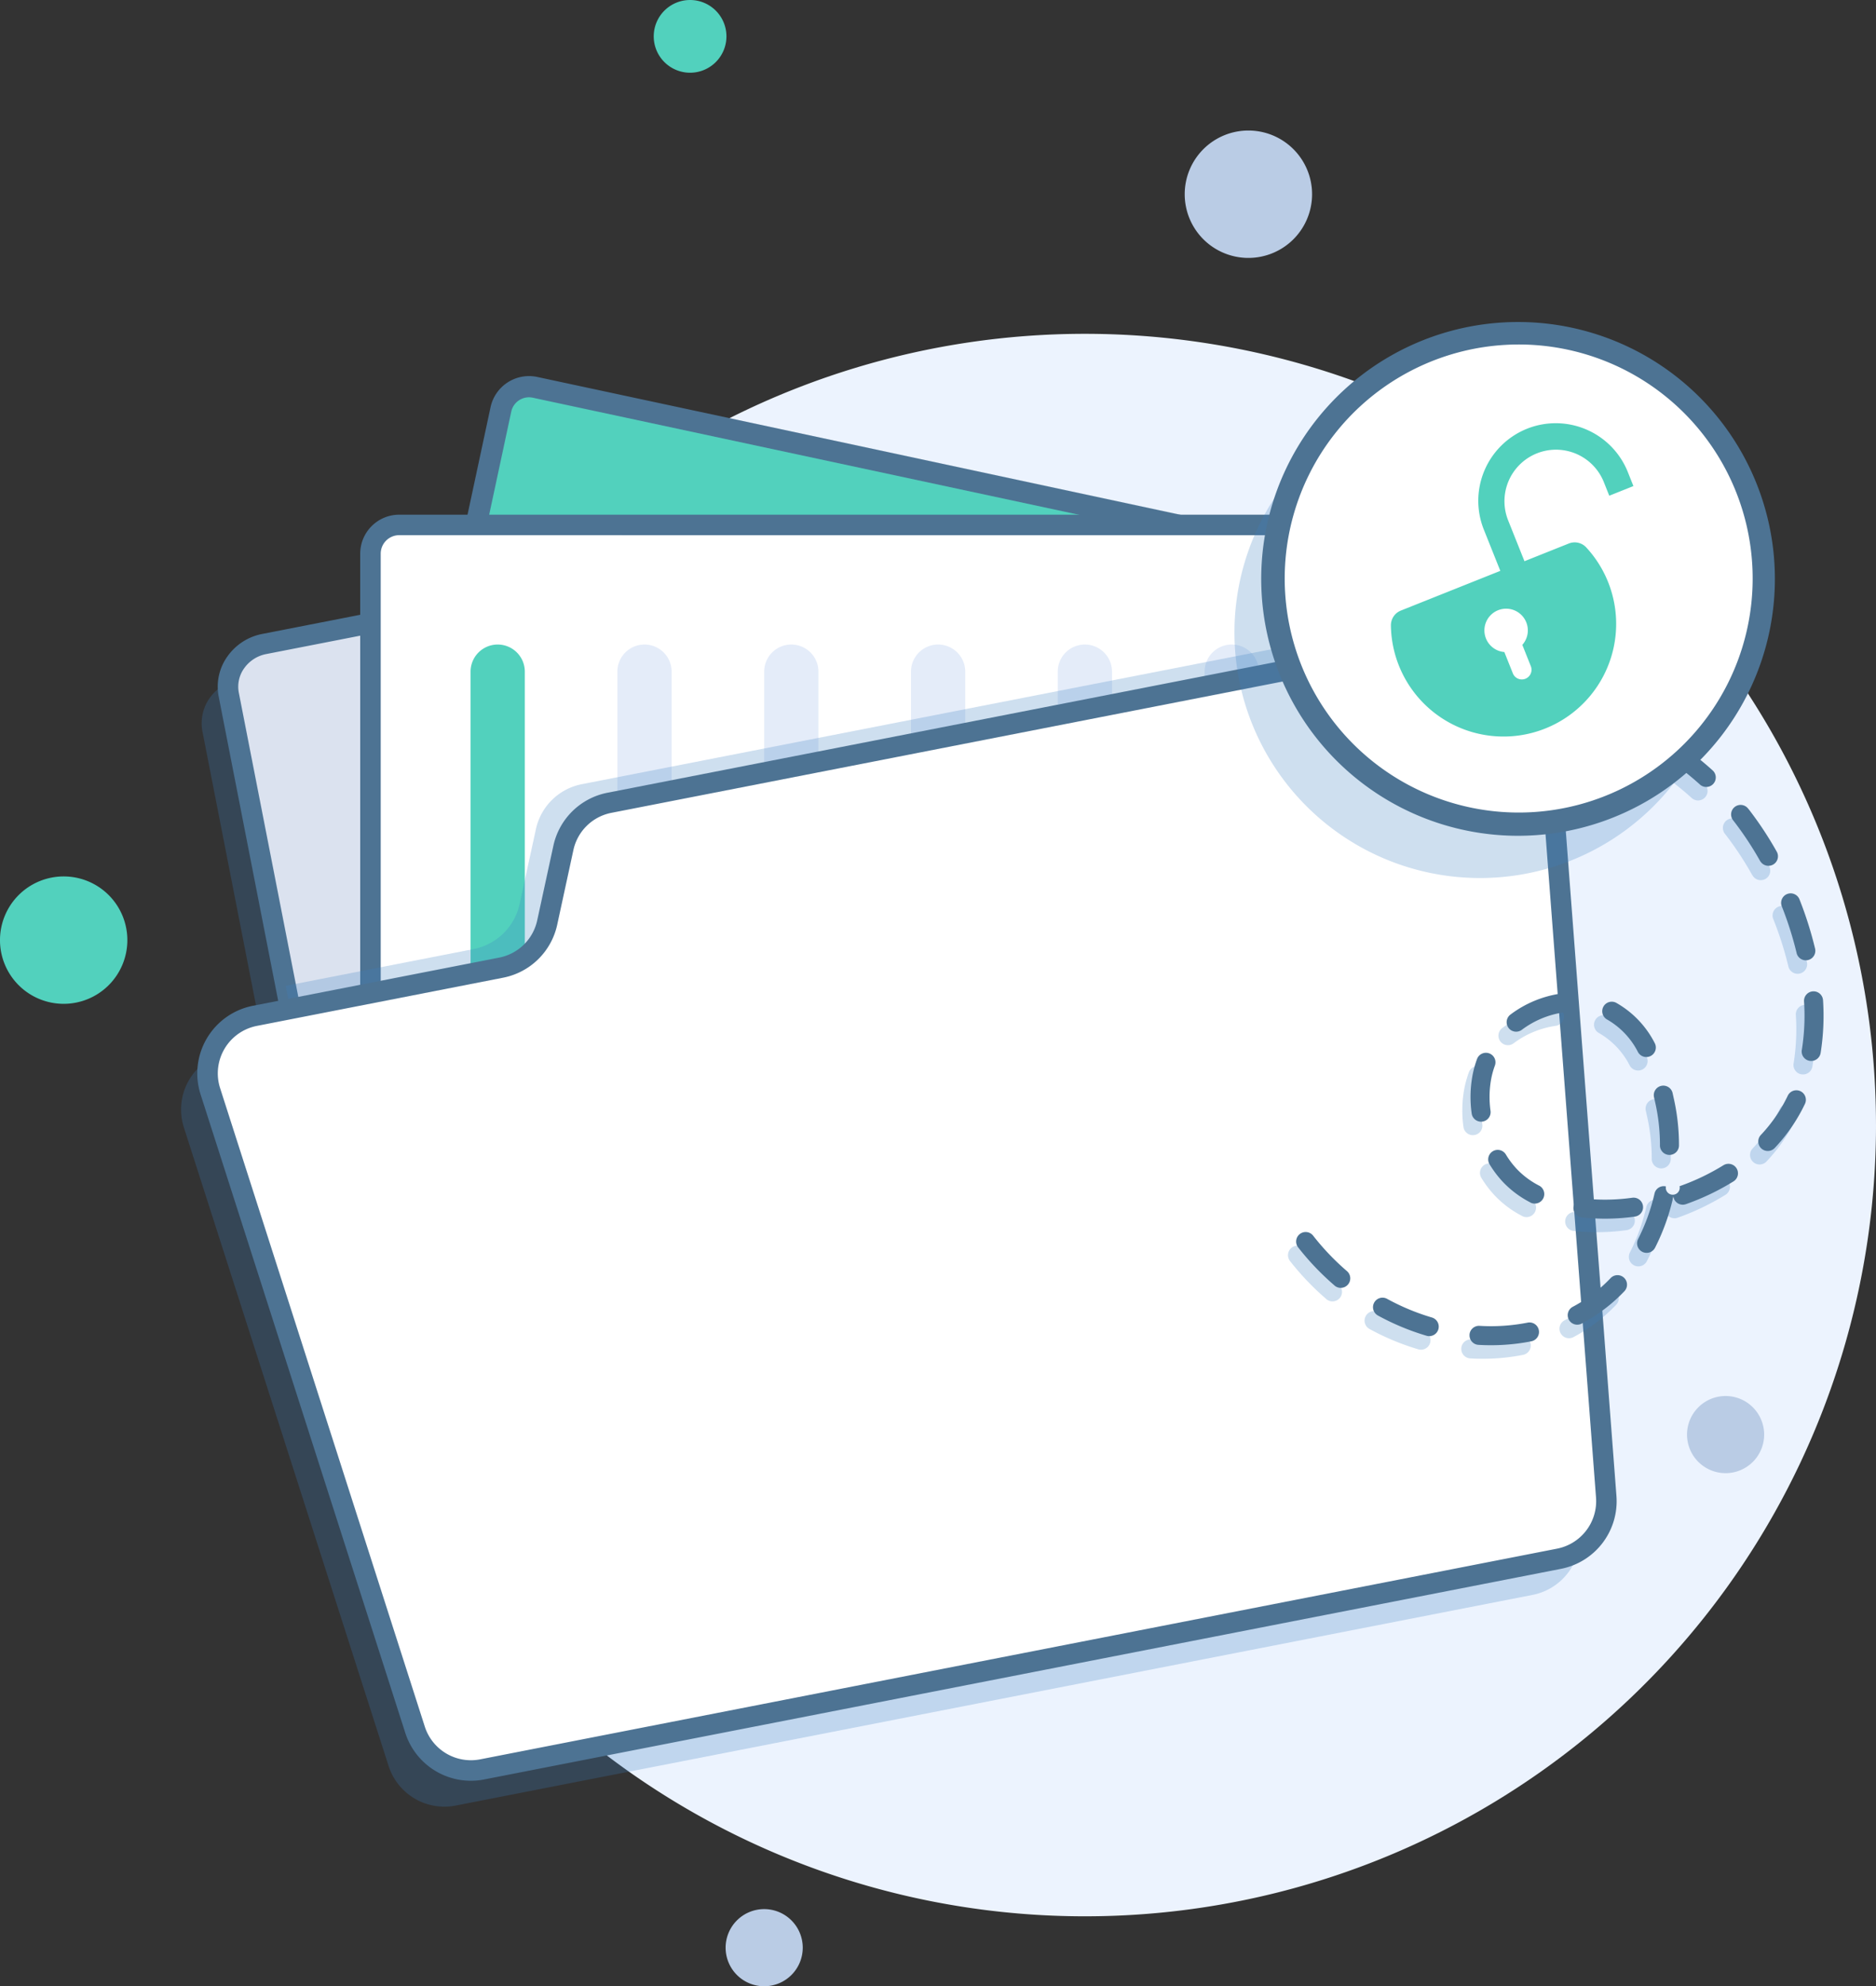 <svg id="Group_326" data-name="Group 326" xmlns="http://www.w3.org/2000/svg" xmlns:xlink="http://www.w3.org/1999/xlink" width="169.98" height="179.927" viewBox="0 0 169.98 179.927">
  <rect x="0" y="0" width="169.98" height="179.927" fill="#333333" stroke="none"/>
  <defs>
    <clipPath id="clip-path">
      <rect id="Rectangle_71" data-name="Rectangle 71" width="169.98" height="179.927" fill="none"/>
    </clipPath>
    <clipPath id="clip-path-3">
      <rect id="Rectangle_66" data-name="Rectangle 66" width="126.749" height="109.653" fill="none"/>
    </clipPath>
    <clipPath id="clip-path-4">
      <rect id="Rectangle_67" data-name="Rectangle 67" width="117.17" height="101.812" fill="none"/>
    </clipPath>
    <clipPath id="clip-path-5">
      <rect id="Rectangle_68" data-name="Rectangle 68" width="47.78" height="58.86" fill="none"/>
    </clipPath>
    <clipPath id="clip-path-6">
      <rect id="Rectangle_69" data-name="Rectangle 69" width="44.504" height="44.504" fill="none"/>
    </clipPath>
  </defs>
  <g id="Group_325" data-name="Group 325" clip-path="url(#clip-path)">
    <g id="Group_324" data-name="Group 324">
      <g id="Group_323" data-name="Group 323" clip-path="url(#clip-path)">
        <path id="Path_1052" data-name="Path 1052" d="M238.345,179.582A71.677,71.677,0,1,1,166.667,107.9a71.678,71.678,0,0,1,71.677,71.677" transform="translate(-68.365 -77.66)" fill="#ecf3fe"/>
        <g id="Group_313" data-name="Group 313" transform="translate(16.406 54.009)" opacity="0.25" style="mix-blend-mode: multiply;isolation: isolate">
          <g id="Group_312" data-name="Group 312">
            <g id="Group_311" data-name="Group 311" clip-path="url(#clip-path-3)">
              <path id="Path_1053" data-name="Path 1053" d="M185.267,277.54l-5.59-73.391a5.312,5.312,0,0,0-6.316-4.81l-4.626.9-.869-4.443a3.96,3.96,0,0,0-4.7-3.035L99.553,205.207a4.052,4.052,0,0,1-3.727-1.154l-6.575-6.88a4.078,4.078,0,0,0-3.727-1.154l-21.843,4.272a3.97,3.97,0,0,0-3.224,4.586l5.569,28.474-3.2.626a5.312,5.312,0,0,0-4.038,6.835L77.336,298.65a5.311,5.311,0,0,0,6.078,3.591l97.577-19.085a5.311,5.311,0,0,0,4.277-5.616" transform="translate(-58.533 -192.688)" fill="#3a7ec1"/>
            </g>
          </g>
        </g>
        <path id="Path_1054" data-name="Path 1054" d="M181.179,184.113,196.921,264.6a3.951,3.951,0,0,1-3.216,4.573L96.472,288.194a3.961,3.961,0,0,1-4.713-3.022L73.769,193.189a3.97,3.97,0,0,1,3.225-4.586l21.843-4.272a4.079,4.079,0,0,1,3.727,1.155l6.575,6.879a4.053,4.053,0,0,0,3.727,1.155l63.609-12.441a3.961,3.961,0,0,1,4.7,3.035" transform="translate(-53.042 -130.267)" fill="#dbe2ef"/>
        <path id="Path_1055" data-name="Path 1055" d="M93.275,286.817a4.855,4.855,0,0,1-4.814-3.852L70.47,190.982a4.7,4.7,0,0,1,.79-3.633,5.027,5.027,0,0,1,3.168-2.042l21.843-4.272a5.023,5.023,0,0,1,4.578,1.426l6.573,6.878a3.144,3.144,0,0,0,2.877.885l63.61-12.441a5.02,5.02,0,0,1,3.7.7,4.7,4.7,0,0,1,2.093,3.068l15.743,80.491A4.889,4.889,0,0,1,191.5,267.7L94.264,286.721a5.13,5.13,0,0,1-.989.1M97.246,182.8a3.222,3.222,0,0,0-.618.059L74.785,187.13a3.18,3.18,0,0,0-2.006,1.288,2.859,2.859,0,0,0-.486,2.208l17.991,91.983a3.04,3.04,0,0,0,3.623,2.289l97.233-19.017a3.031,3.031,0,0,0,2.483-3.483L177.88,181.907a2.861,2.861,0,0,0-1.278-1.864,3.165,3.165,0,0,0-2.336-.438l-63.61,12.441a5.019,5.019,0,0,1-4.581-1.429l-6.571-6.875a3.125,3.125,0,0,0-2.259-.944" transform="translate(-50.655 -127.882)" fill="#4d7393"/>
        <path id="Path_1056" data-name="Path 1056" d="M193.454,228.315l-89.971-19.278a2.6,2.6,0,0,1-2-3.093l16.9-78.9a2.606,2.606,0,0,1,3.093-2l89.971,19.278a2.6,2.6,0,0,1,2,3.093l-16.9,78.9a2.605,2.605,0,0,1-3.093,2" transform="translate(-72.995 -89.954)" fill="#52d1bd"/>
        <path id="Path_1057" data-name="Path 1057" d="M191.532,226.866a3.566,3.566,0,0,1-.748-.079l-89.971-19.278a3.572,3.572,0,0,1-2.74-4.235l16.9-78.9a3.567,3.567,0,0,1,4.235-2.74l89.971,19.277a3.571,3.571,0,0,1,2.74,4.235l-16.905,78.9a3.573,3.573,0,0,1-3.486,2.82m-.345-1.96a1.643,1.643,0,0,0,1.951-1.263l16.9-78.9a1.643,1.643,0,0,0-1.263-1.951l-89.971-19.278a1.644,1.644,0,0,0-1.951,1.263l-16.9,78.9a1.645,1.645,0,0,0,1.263,1.951Z" transform="translate(-70.526 -87.486)" fill="#4d7393"/>
        <path id="Path_1058" data-name="Path 1058" d="M214.374,255.552H122.361a2.605,2.605,0,0,1-2.605-2.605V172.26a2.6,2.6,0,0,1,2.605-2.6h92.013a2.6,2.6,0,0,1,2.605,2.6v80.687a2.605,2.605,0,0,1-2.605,2.605" transform="translate(-86.189 -122.102)" fill="#fff"/>
        <path id="Path_1059" data-name="Path 1059" d="M211.989,254.1H119.975a3.538,3.538,0,0,1-3.534-3.534V169.874a3.538,3.538,0,0,1,3.534-3.534h92.014a3.538,3.538,0,0,1,3.534,3.534v80.688a3.538,3.538,0,0,1-3.534,3.534m-92.014-85.9a1.678,1.678,0,0,0-1.676,1.676v80.688a1.678,1.678,0,0,0,1.676,1.676h92.014a1.678,1.678,0,0,0,1.676-1.676V169.874a1.678,1.678,0,0,0-1.676-1.676Z" transform="translate(-83.804 -119.716)" fill="#4d7393"/>
        <path id="Path_1060" data-name="Path 1060" d="M154.573,258.513h0a2.464,2.464,0,0,1-2.457-2.457v-45.3a2.457,2.457,0,0,1,4.915,0v45.3a2.464,2.464,0,0,1-2.457,2.457" transform="translate(-109.479 -149.912)" fill="#52d1bd"/>
        <path id="Path_1061" data-name="Path 1061" d="M202.031,258.513h0a2.464,2.464,0,0,1-2.457-2.457v-45.3a2.457,2.457,0,0,1,4.915,0v45.3a2.464,2.464,0,0,1-2.457,2.457" transform="translate(-143.635 -149.912)" fill="#e4ecf9"/>
        <path id="Path_1062" data-name="Path 1062" d="M249.489,258.513h0a2.464,2.464,0,0,1-2.457-2.457v-45.3a2.457,2.457,0,0,1,4.915,0v45.3a2.464,2.464,0,0,1-2.457,2.457" transform="translate(-177.791 -149.912)" fill="#e4ecf9"/>
        <path id="Path_1063" data-name="Path 1063" d="M296.947,258.513h0a2.464,2.464,0,0,1-2.457-2.457v-45.3a2.457,2.457,0,1,1,4.915,0v45.3a2.464,2.464,0,0,1-2.457,2.457" transform="translate(-211.947 -149.912)" fill="#e4ecf9"/>
        <path id="Path_1064" data-name="Path 1064" d="M344.4,258.513h0a2.464,2.464,0,0,1-2.457-2.457v-45.3a2.457,2.457,0,1,1,4.915,0v45.3a2.464,2.464,0,0,1-2.457,2.457" transform="translate(-246.102 -149.912)" fill="#e4ecf9"/>
        <path id="Path_1065" data-name="Path 1065" d="M391.862,258.513h0a2.464,2.464,0,0,1-2.457-2.457v-45.3a2.457,2.457,0,1,1,4.915,0v45.3a2.464,2.464,0,0,1-2.457,2.457" transform="translate(-280.258 -149.912)" fill="#e4ecf9"/>
        <g id="Group_316" data-name="Group 316" transform="translate(25.886 56.194)" opacity="0.25" style="mix-blend-mode: multiply;isolation: isolate">
          <g id="Group_315" data-name="Group 315">
            <g id="Group_314" data-name="Group 314" clip-path="url(#clip-path-4)">
              <path id="Path_1066" data-name="Path 1066" d="M195.064,200.485l13.964,71.4.481,6.31a5.286,5.286,0,0,1-2.837,5.1L109.9,302.218a3.961,3.961,0,0,1-4.713-3.023l-12.831-65.6,17.02-3.329a5.316,5.316,0,0,0,4.176-4.085l1.47-6.758a5.294,5.294,0,0,1,4.163-4.094Z" transform="translate(-92.355 -200.485)" fill="#3a7ec1"/>
            </g>
          </g>
        </g>
        <path id="Path_1067" data-name="Path 1067" d="M188.23,209.285l5.59,73.391a5.312,5.312,0,0,1-4.277,5.616L91.967,307.377a5.312,5.312,0,0,1-6.078-3.591L67.342,245.947a5.312,5.312,0,0,1,4.038-6.835l22.314-4.364a5.312,5.312,0,0,0,4.172-4.087l1.466-6.761a5.312,5.312,0,0,1,4.171-4.087l78.411-15.336a5.312,5.312,0,0,1,6.316,4.81" transform="translate(-48.283 -147.091)" fill="#fff"/>
        <path id="Path_1068" data-name="Path 1068" d="M88.565,306.026a6.244,6.244,0,0,1-5.939-4.336L64.078,243.851a6.24,6.24,0,0,1,4.745-8.03l22.314-4.364a4.378,4.378,0,0,0,3.442-3.372l1.466-6.762a6.236,6.236,0,0,1,4.9-4.8l78.411-15.336a6.24,6.24,0,0,1,7.42,5.65l5.59,73.391a6.242,6.242,0,0,1-5.025,6.6L89.766,305.909a6.252,6.252,0,0,1-1.2.117m91.989-103.1a4.388,4.388,0,0,0-.84.081L101.3,218.344a4.38,4.38,0,0,0-3.442,3.372l-1.466,6.762a6.233,6.233,0,0,1-4.9,4.8L69.18,237.644a4.383,4.383,0,0,0-3.332,5.64l18.547,57.839a4.389,4.389,0,0,0,5.014,2.963L186.986,285a4.386,4.386,0,0,0,3.53-4.635l-5.59-73.39a4.384,4.384,0,0,0-4.372-4.05" transform="translate(-45.904 -144.711)" fill="#4d7393"/>
        <path id="Path_1069" data-name="Path 1069" d="M394.515,47.953a5.77,5.77,0,1,1-5.77-5.77,5.77,5.77,0,0,1,5.77,5.77" transform="translate(-275.631 -30.359)" fill="#bacce5"/>
        <path id="Path_1070" data-name="Path 1070" d="M552.341,454.675a3.494,3.494,0,1,1-3.494-3.494,3.494,3.494,0,0,1,3.494,3.494" transform="translate(-392.495 -324.719)" fill="#bacce5"/>
        <path id="Path_1071" data-name="Path 1071" d="M241.555,620.491A3.494,3.494,0,1,1,238.061,617a3.494,3.494,0,0,1,3.494,3.494" transform="translate(-168.82 -444.058)" fill="#bacce5"/>
        <path id="Path_1072" data-name="Path 1072" d="M217.913,3.294A3.294,3.294,0,1,1,214.619,0a3.294,3.294,0,0,1,3.294,3.294" transform="translate(-152.092)" fill="#52d1bd"/>
        <path id="Path_1073" data-name="Path 1073" d="M11.539,289.025a5.77,5.77,0,1,1-5.77-5.77,5.77,5.77,0,0,1,5.77,5.77" transform="translate(0 -203.861)" fill="#52d1bd"/>
        <g id="Group_319" data-name="Group 319" transform="translate(116.705 64.226)" opacity="0.25" style="mix-blend-mode: multiply;isolation: isolate">
          <g id="Group_318" data-name="Group 318">
            <g id="Group_317" data-name="Group 317" clip-path="url(#clip-path-5)">
              <path id="Path_1074" data-name="Path 1074" d="M428.171,287.144a22.343,22.343,0,0,1-4.407-1.835.862.862,0,1,1,.828-1.512,20.575,20.575,0,0,0,4.066,1.694.862.862,0,0,1-.4,1.675c-.03-.006-.06-.013-.09-.022m3.9-.085a.863.863,0,0,1,.91-.811,17.237,17.237,0,0,0,4.357-.291.862.862,0,0,1,.337,1.691,18.961,18.961,0,0,1-4.793.322.884.884,0,0,1-.107-.013.862.862,0,0,1-.7-.9m-12.231-4.464a24.26,24.26,0,0,1-3.288-3.441.862.862,0,0,1,1.357-1.064,22.522,22.522,0,0,0,3.053,3.2.862.862,0,0,1-1.123,1.309m21.227,3.09a.862.862,0,0,1,.358-1.166,13.345,13.345,0,0,0,3.429-2.6.862.862,0,1,1,1.248,1.19,15.053,15.053,0,0,1-3.869,2.93.862.862,0,0,1-1.165-.357m6.654-6.146a.862.862,0,0,1-.376-1.16,17.9,17.9,0,0,0,1.486-4.115.852.852,0,0,1,1.033-.646.632.632,0,1,0,1.237-.02,20.627,20.627,0,0,0,3.975-1.9.862.862,0,1,1,.909,1.464,22.3,22.3,0,0,1-4.307,2.062.864.864,0,0,1-1.1-.524.116.116,0,1,0-.067-.047,19.591,19.591,0,0,1-1.629,4.511.862.862,0,0,1-.922.456.884.884,0,0,1-.238-.08m-6.235-4.069a.862.862,0,0,1,.954-.759,17.8,17.8,0,0,0,4.375-.071.862.862,0,0,1,.23,1.709,19.561,19.561,0,0,1-4.8.075l-.058-.009a.862.862,0,0,1-.7-.945m-3.933-.417a9.28,9.28,0,0,1-2.427-1.809,9.649,9.649,0,0,1-1.222-1.6.862.862,0,1,1,1.469-.9,7.936,7.936,0,0,0,1,1.316,7.56,7.56,0,0,0,1.979,1.471.862.862,0,1,1-.8,1.526M432.266,267a10.791,10.791,0,0,1,.062-3.376,9.41,9.41,0,0,1,.429-1.569.862.862,0,1,1,1.616.6,7.621,7.621,0,0,0-.35,1.279,9.05,9.05,0,0,0-.048,2.836.862.862,0,0,1-1.709.23m17.061,2.9a17.523,17.523,0,0,0-.386-3.686c-.044-.2-.094-.429-.151-.678a.862.862,0,0,1,1.681-.383c.057.253.108.486.154.694a19.2,19.2,0,0,1,.425,4.05.862.862,0,1,1-1.724,0m9.18.272a.863.863,0,0,1-.037-1.219q.318-.337.613-.695a13.861,13.861,0,0,0,1.826-2.862.862.862,0,0,1,1.556.743,15.565,15.565,0,0,1-2.052,3.216c-.219.266-.449.526-.687.779a.863.863,0,0,1-1.219.037m-11.175-8.734a7.092,7.092,0,0,0-2.782-2.935.862.862,0,0,1,.82-1.517,8.772,8.772,0,0,1,3.473,3.623.862.862,0,1,1-1.512.828m-11.722-2.181a.863.863,0,0,1,.172-1.207,9.937,9.937,0,0,1,4.6-1.907.862.862,0,1,1,.233,1.708,8.317,8.317,0,0,0-3.8,1.577.863.863,0,0,1-1.207-.172m26.576,1.994a19.749,19.749,0,0,0,.2-4.391.862.862,0,1,1,1.721-.105,21.508,21.508,0,0,1-.218,4.774.863.863,0,0,1-.99.712l-.016,0a.863.863,0,0,1-.7-.987m-.471-8.783a31.506,31.506,0,0,0-1.355-4.262.862.862,0,1,1,1.6-.636,33.091,33.091,0,0,1,1.43,4.5.861.861,0,0,1-.638,1.038.851.851,0,0,1-.354.01.863.863,0,0,1-.684-.648m-3.285-8.3a29.855,29.855,0,0,0-2.378-3.611l-.083-.106a.862.862,0,1,1,1.351-1.071l.1.121a31.626,31.626,0,0,1,2.518,3.823.862.862,0,1,1-1.5.845m-5.492-6.974a27.247,27.247,0,0,0-3.536-2.7.862.862,0,0,1,.934-1.45,29.03,29.03,0,0,1,3.76,2.876.862.862,0,1,1-1.157,1.278m-7.464-4.826a31.613,31.613,0,0,0-4.2-1.532.862.862,0,0,1,.474-1.657,33.378,33.378,0,0,1,4.434,1.616.862.862,0,0,1-.506,1.635.884.884,0,0,1-.2-.062" transform="translate(-416.371 -229.141)" fill="#3a7ec1"/>
            </g>
          </g>
        </g>
        <path id="Path_1075" data-name="Path 1075" d="M430.831,282.76a22.34,22.34,0,0,1-4.407-1.835.862.862,0,0,1,.828-1.512,20.579,20.579,0,0,0,4.066,1.694.862.862,0,0,1-.4,1.675c-.03-.006-.06-.013-.09-.022m3.9-.085a.863.863,0,0,1,.91-.811,17.239,17.239,0,0,0,4.357-.291.862.862,0,0,1,.337,1.691,18.944,18.944,0,0,1-4.793.322.9.9,0,0,1-.107-.013.862.862,0,0,1-.7-.9M422.5,278.21a24.26,24.26,0,0,1-3.288-3.441.862.862,0,1,1,1.357-1.063,22.518,22.518,0,0,0,3.054,3.2.862.862,0,0,1-1.123,1.309m21.227,3.09a.862.862,0,0,1,.358-1.166,13.33,13.33,0,0,0,3.429-2.6.862.862,0,0,1,1.248,1.19,15.054,15.054,0,0,1-3.869,2.93.862.862,0,0,1-1.165-.357m6.654-6.146a.862.862,0,0,1-.376-1.16,17.9,17.9,0,0,0,1.486-4.115.853.853,0,0,1,1.033-.646.632.632,0,1,0,1.237-.02,20.627,20.627,0,0,0,3.975-1.9.862.862,0,1,1,.909,1.465,22.3,22.3,0,0,1-4.307,2.061.864.864,0,0,1-1.1-.524.878.878,0,0,1-.045-.2.842.842,0,0,1-.022.154,19.6,19.6,0,0,1-1.629,4.512.862.862,0,0,1-.922.456.885.885,0,0,1-.238-.08m-6.235-4.069a.862.862,0,0,1,.954-.759,17.791,17.791,0,0,0,4.375-.072.862.862,0,0,1,.23,1.709,19.566,19.566,0,0,1-4.8.075l-.058-.009a.862.862,0,0,1-.7-.945m-3.933-.417a9.28,9.28,0,0,1-2.427-1.808,9.663,9.663,0,0,1-1.222-1.6.862.862,0,1,1,1.469-.9,7.938,7.938,0,0,0,1,1.316,7.561,7.561,0,0,0,1.979,1.471.862.862,0,1,1-.8,1.526m-5.29-8.054a10.794,10.794,0,0,1,.062-3.376,9.415,9.415,0,0,1,.429-1.569.862.862,0,0,1,1.616.6,7.614,7.614,0,0,0-.35,1.279,9.058,9.058,0,0,0-.049,2.836.862.862,0,0,1-1.709.229m17.061,2.9a17.5,17.5,0,0,0-.386-3.686c-.044-.2-.094-.429-.151-.678a.862.862,0,1,1,1.681-.383c.057.253.108.486.154.694a19.179,19.179,0,0,1,.425,4.05.862.862,0,1,1-1.724,0m9.18.272a.863.863,0,0,1-.037-1.219q.318-.337.613-.695a13.862,13.862,0,0,0,1.826-2.862.862.862,0,1,1,1.556.743,15.563,15.563,0,0,1-2.052,3.216c-.219.266-.449.526-.687.779a.863.863,0,0,1-1.219.037m-11.175-8.734a7.092,7.092,0,0,0-2.782-2.935.862.862,0,1,1,.82-1.517,8.772,8.772,0,0,1,3.473,3.623.862.862,0,1,1-1.512.828m-11.722-2.181a.863.863,0,0,1,.172-1.207,9.938,9.938,0,0,1,4.6-1.907.862.862,0,1,1,.233,1.708,8.32,8.32,0,0,0-3.8,1.577.862.862,0,0,1-1.207-.172m26.576,1.994a19.751,19.751,0,0,0,.2-4.391.862.862,0,1,1,1.721-.105,21.5,21.5,0,0,1-.218,4.774.863.863,0,0,1-.99.712l-.016,0a.863.863,0,0,1-.7-.987m-.471-8.783a31.449,31.449,0,0,0-1.356-4.262.862.862,0,0,1,1.6-.636,33.1,33.1,0,0,1,1.43,4.5.861.861,0,0,1-.638,1.038.852.852,0,0,1-.354.01.863.863,0,0,1-.684-.648m-3.285-8.3a29.827,29.827,0,0,0-2.378-3.611l-.083-.106a.862.862,0,0,1,1.351-1.071l.1.121a31.623,31.623,0,0,1,2.518,3.823.862.862,0,0,1-1.5.845m-5.492-6.974a27.23,27.23,0,0,0-3.536-2.7.862.862,0,0,1,.934-1.45,29.036,29.036,0,0,1,3.76,2.876.862.862,0,1,1-1.157,1.278m-7.464-4.827a31.613,31.613,0,0,0-4.2-1.531.862.862,0,0,1,.474-1.657,33.411,33.411,0,0,1,4.434,1.616.862.862,0,0,1-.506,1.635.882.882,0,0,1-.2-.062" transform="translate(-301.58 -161.759)" fill="#4d7393"/>
        <g id="Group_322" data-name="Group 322" transform="translate(111.848 35.033)" opacity="0.25" style="mix-blend-mode: multiply;isolation: isolate">
          <g id="Group_321" data-name="Group 321">
            <g id="Group_320" data-name="Group 320" clip-path="url(#clip-path-6)">
              <path id="Path_1076" data-name="Path 1076" d="M443.32,144.1a22.249,22.249,0,1,0-18.881,25.17A22.249,22.249,0,0,0,443.32,144.1" transform="translate(-399.042 -124.988)" fill="#3a7ec1"/>
            </g>
          </g>
        </g>
        <path id="Path_1077" data-name="Path 1077" d="M455.733,127.013a22.249,22.249,0,1,1-25.17-18.881,22.249,22.249,0,0,1,25.17,18.881" transform="translate(-296.128 -77.66)" fill="#fff"/>
        <path id="Path_1078" data-name="Path 1078" d="M431.186,150.909a23.271,23.271,0,1,1,3.329-.237,23.625,23.625,0,0,1-3.329.237m.094-44.506a21.589,21.589,0,0,0-3.053.218,21.2,21.2,0,1,0,3.053-.218" transform="translate(-293.655 -75.197)" fill="#4d7393"/>
        <path id="Path_1079" data-name="Path 1079" d="M482.3,137.271a7.033,7.033,0,0,0-3.92,9.129l4,10.013,2.188-.874-4-10.013a4.669,4.669,0,0,1,8.672-3.462l.509,1.276,2.188-.874-.509-1.276a7.033,7.033,0,0,0-9.129-3.919" transform="translate(-343.937 -98.434)" fill="#52d1bd"/>
        <path id="Path_1080" data-name="Path 1080" d="M449.626,182.824a10.205,10.205,0,1,0,17.707-7.073,1.428,1.428,0,0,0-1.579-.368l-15.236,6.083a1.431,1.431,0,0,0-.891,1.358" transform="translate(-323.599 -126.152)" fill="#52d1bd"/>
        <path id="Path_1081" data-name="Path 1081" d="M483.652,197.97a1.967,1.967,0,1,0-1.989,2.687l.767,1.921a.877.877,0,1,0,1.629-.65l-.767-1.921a1.966,1.966,0,0,0,.36-2.037" transform="translate(-345.358 -141.59)" fill="#fff"/>
      </g>
    </g>
  </g>
</svg>
